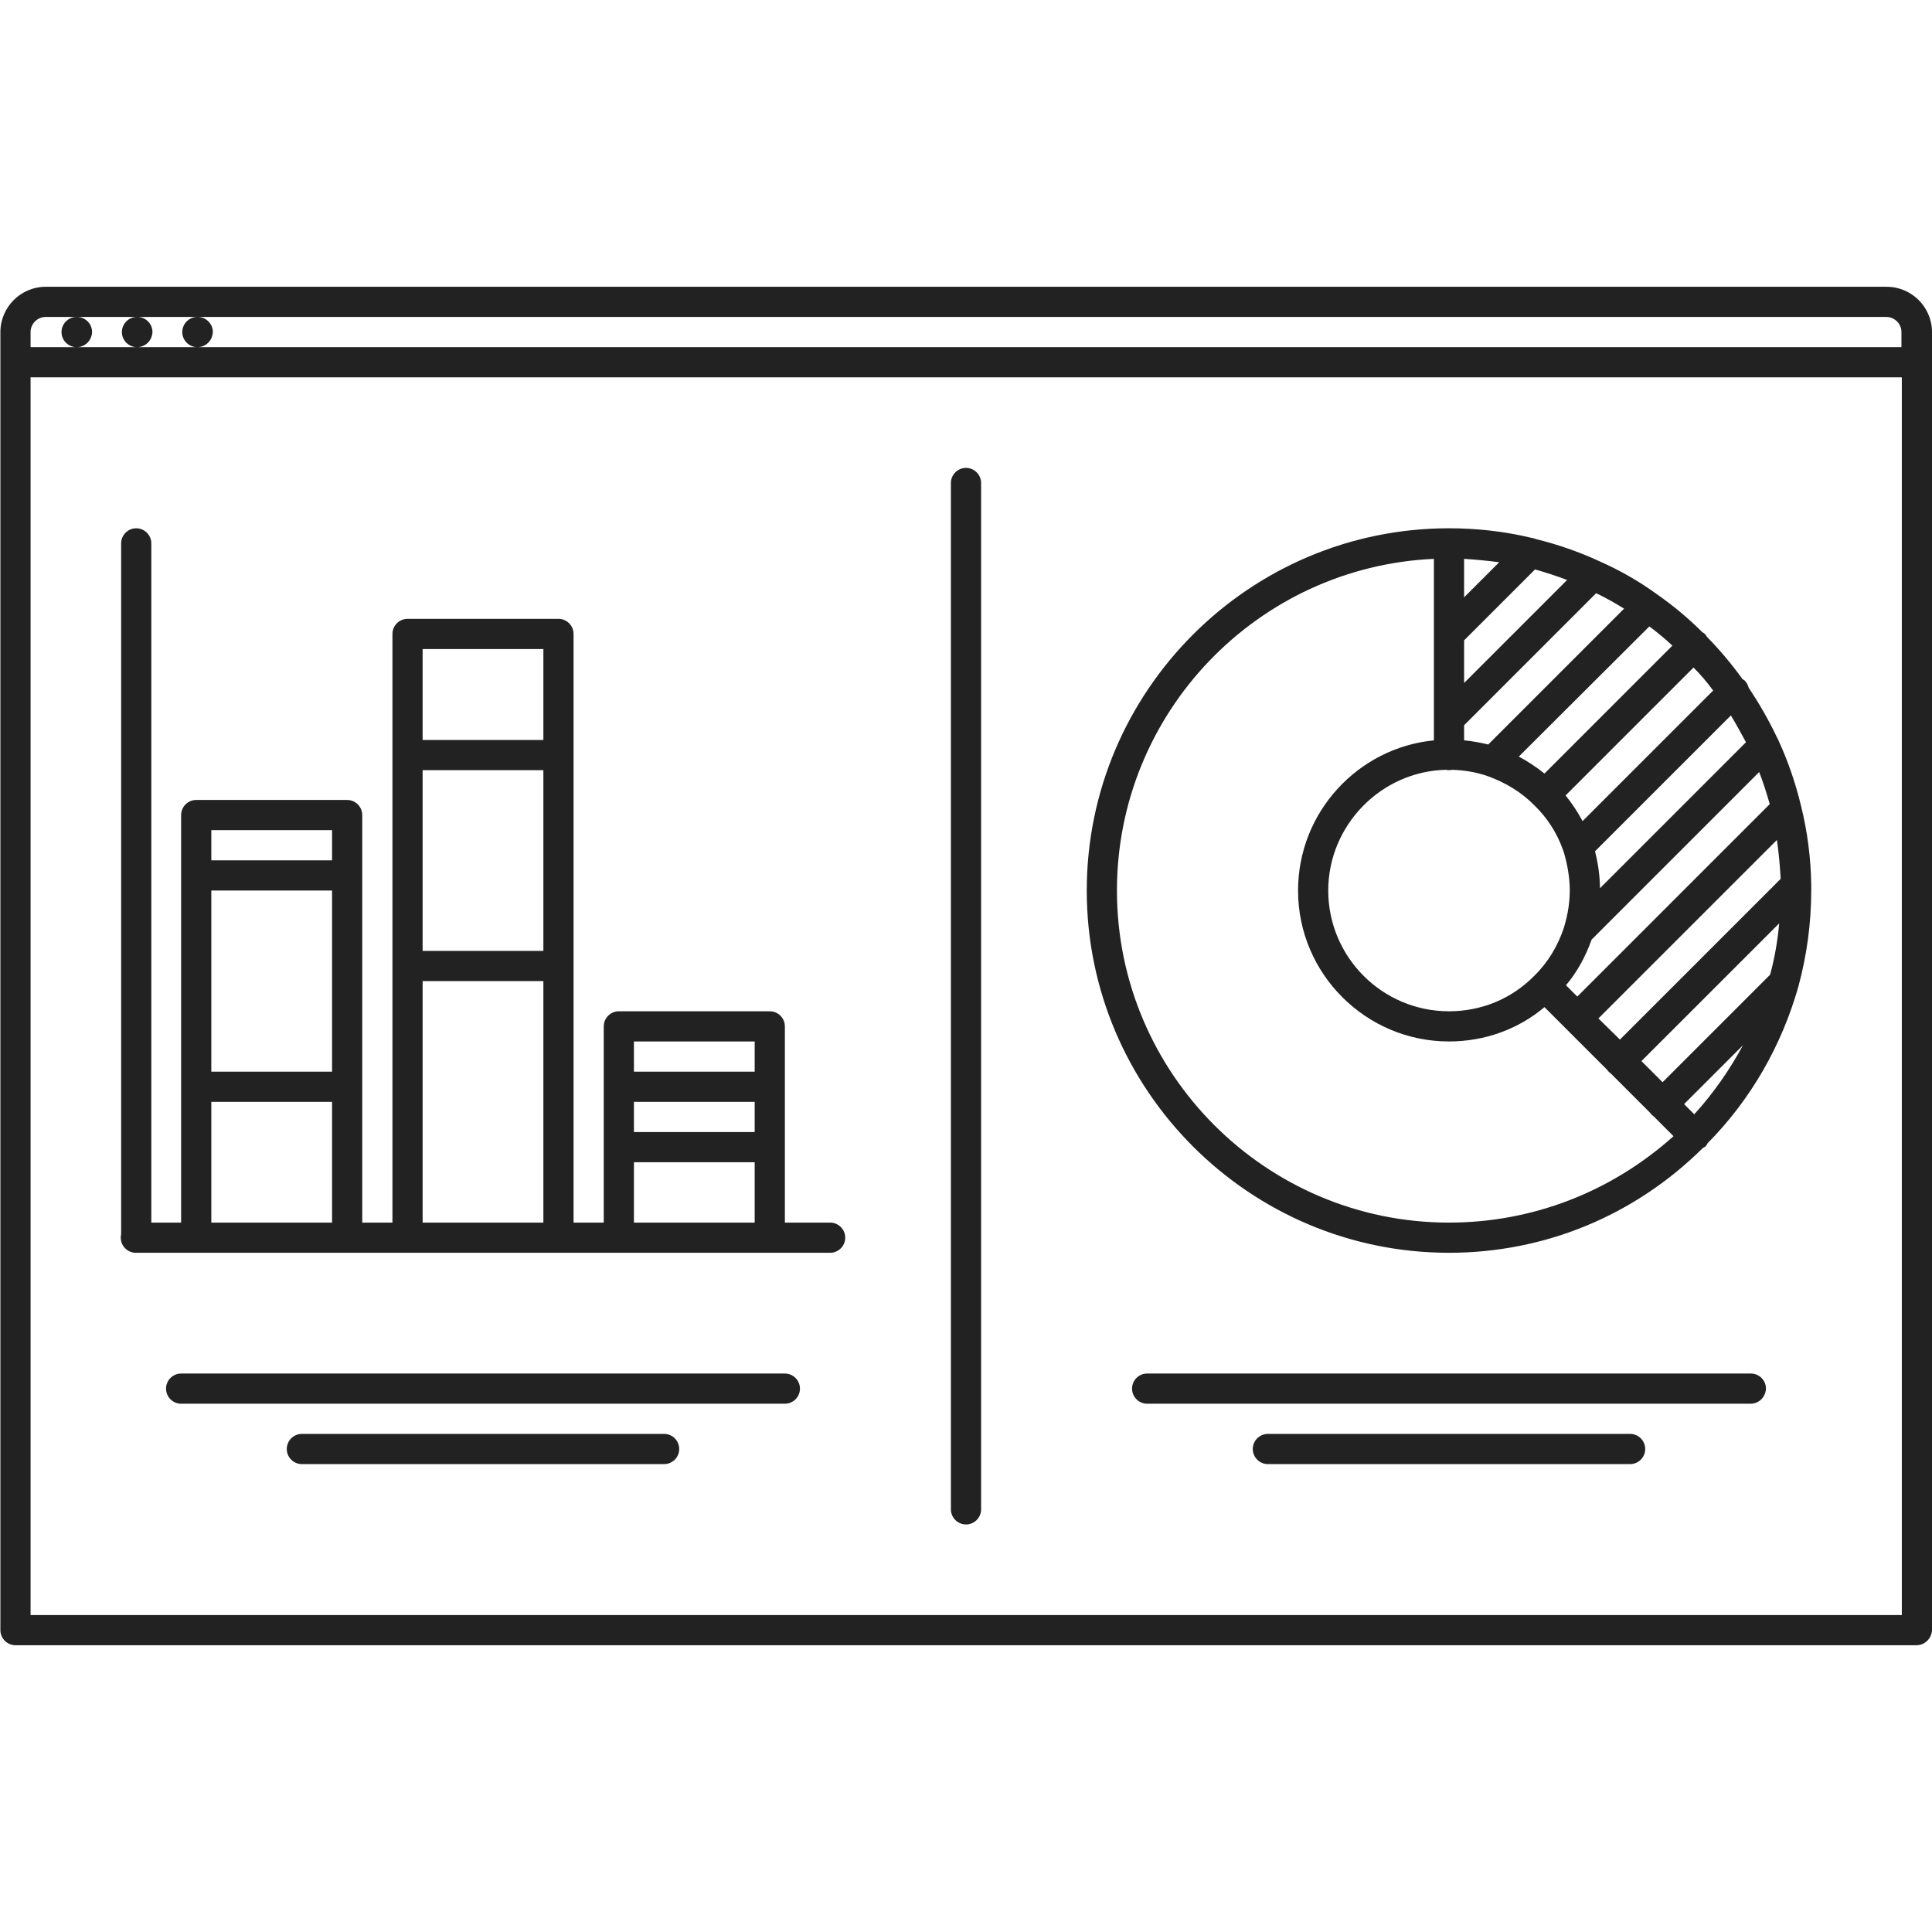 <svg width="103" height="103" viewBox="0 0 103 103" fill="none" xmlns="http://www.w3.org/2000/svg">
<path d="M100.586 15.289H2.435C1.107 15.289 0.021 16.375 0.021 17.703V19.312V86.906C0.021 87.349 0.383 87.711 0.825 87.711H102.176C102.618 87.711 102.98 87.349 103 86.906V19.312V17.703C103 16.375 101.914 15.289 100.586 15.289ZM2.435 16.898H4.084C3.642 16.898 3.279 17.261 3.279 17.703C3.279 18.146 3.642 18.508 4.084 18.508C4.527 18.508 4.889 18.166 4.909 17.703C4.909 17.261 4.547 16.898 4.104 16.898H7.303C6.86 16.898 6.498 17.261 6.498 17.703C6.498 18.146 6.86 18.508 7.303 18.508C7.746 18.508 8.108 18.166 8.128 17.703C8.128 17.261 7.766 16.898 7.323 16.898H10.522C10.079 16.898 9.717 17.261 9.717 17.703C9.717 18.146 10.079 18.508 10.522 18.508C10.964 18.508 11.326 18.166 11.347 17.703C11.347 17.261 10.984 16.898 10.542 16.898H100.566C101.009 16.898 101.371 17.261 101.371 17.703V18.508H10.522H7.303H4.084H1.63V17.703C1.63 17.261 1.992 16.898 2.435 16.898ZM101.391 86.102H1.63V20.117H101.391V86.102Z" fill="#222222"/>
<path d="M51.5 81.273C51.943 81.273 52.305 80.911 52.305 80.469V25.75C52.305 25.307 51.943 24.945 51.5 24.945C51.057 24.945 50.695 25.307 50.695 25.75V80.469C50.695 80.911 51.057 81.273 51.5 81.273Z" fill="#222222"/>
<path d="M7.242 66.789H10.461H18.508H21.727H29.773H32.992H41.039H44.258C44.7 66.789 45.062 66.427 45.062 65.984C45.062 65.542 44.7 65.18 44.258 65.18H41.844V54.719C41.844 54.276 41.482 53.914 41.039 53.914H32.992C32.55 53.914 32.188 54.276 32.188 54.719V65.18H30.578V33.797C30.578 33.354 30.216 32.992 29.773 32.992H21.727C21.284 32.992 20.922 33.354 20.922 33.797V65.18H19.312V43.453C19.312 43.011 18.95 42.648 18.508 42.648H10.461C10.018 42.648 9.656 43.011 9.656 43.453V65.18H8.067V28.969C8.067 28.526 7.705 28.164 7.262 28.164C6.82 28.164 6.458 28.526 6.458 28.969V65.803C6.438 65.864 6.438 65.924 6.438 65.984C6.438 66.427 6.8 66.789 7.242 66.789ZM17.703 57.133H11.266V47.477H17.703V57.133ZM11.266 58.742H17.703V65.18H11.266V58.742ZM28.969 50.695H22.531V41.059H28.969V50.695ZM22.531 52.305H28.969V65.18H22.531V52.305ZM40.234 60.352H33.797V58.742H40.234V60.352ZM33.797 61.961H40.234V65.18H33.797V61.961ZM40.234 55.523V57.133H33.797V55.523H40.234ZM28.969 34.602V39.45H22.531V34.602H28.969ZM17.703 44.258V45.867H11.266V44.258H17.703Z" fill="#222222"/>
<path d="M41.844 73.227H9.656C9.214 73.227 8.852 73.589 8.852 74.031C8.852 74.474 9.214 74.836 9.656 74.836H41.844C42.286 74.836 42.648 74.474 42.648 74.031C42.648 73.589 42.286 73.227 41.844 73.227Z" fill="#222222"/>
<path d="M35.406 76.445H16.094C15.651 76.445 15.289 76.807 15.289 77.25C15.289 77.693 15.651 78.055 16.094 78.055H35.406C35.849 78.055 36.211 77.693 36.211 77.25C36.211 76.807 35.849 76.445 35.406 76.445Z" fill="#222222"/>
<path d="M93.344 73.227H61.156C60.714 73.227 60.352 73.589 60.352 74.031C60.352 74.474 60.714 74.836 61.156 74.836H93.324C93.786 74.836 94.128 74.474 94.148 74.031C94.148 73.589 93.786 73.227 93.344 73.227Z" fill="#222222"/>
<path d="M86.906 76.445H67.594C67.151 76.445 66.789 76.807 66.789 77.25C66.789 77.693 67.151 78.055 67.594 78.055H86.906C87.349 78.055 87.711 77.693 87.711 77.25C87.711 76.807 87.349 76.445 86.906 76.445Z" fill="#222222"/>
<path d="M77.25 66.789C82.34 66.789 87.127 64.818 90.769 61.217C90.809 61.197 90.849 61.156 90.91 61.136C90.97 61.076 91.01 61.015 91.03 60.955C93.344 58.621 94.993 55.725 95.879 52.586C96.321 50.957 96.562 49.227 96.562 47.456V47.195V47.175C96.542 45.767 96.361 44.338 96.019 42.97C95.738 41.803 95.356 40.657 94.832 39.51C94.812 39.45 94.772 39.369 94.732 39.309C94.289 38.364 93.766 37.478 93.223 36.654C93.183 36.513 93.123 36.392 93.002 36.271C92.982 36.251 92.941 36.231 92.901 36.211C92.338 35.426 91.714 34.682 91.01 33.958C90.97 33.918 90.95 33.857 90.91 33.817C90.869 33.777 90.829 33.736 90.769 33.716C90.004 32.952 89.18 32.268 88.314 31.665C87.369 30.98 86.343 30.397 85.297 29.934C84.17 29.411 83.044 29.029 81.917 28.747C81.817 28.707 81.716 28.687 81.615 28.667C80.187 28.325 78.719 28.164 77.25 28.164C66.608 28.164 57.938 36.835 57.938 47.477C57.938 58.119 66.608 66.789 77.25 66.789ZM87.51 56.569L94.853 49.227C94.772 50.152 94.611 51.078 94.37 51.963L88.636 57.696L87.51 56.569ZM85.216 54.296L94.732 44.781C94.832 45.465 94.893 46.169 94.933 46.853L86.363 55.423L85.216 54.296ZM77.25 53.914C73.689 53.914 70.812 51.017 70.812 47.477C70.812 43.996 73.629 41.12 77.089 41.039C77.149 41.059 77.19 41.059 77.25 41.059C77.29 41.059 77.351 41.059 77.391 41.039C78.055 41.059 78.698 41.16 79.322 41.381C80.268 41.723 81.133 42.246 81.817 42.95C82.481 43.594 83.004 44.399 83.325 45.304C83.346 45.364 83.366 45.425 83.386 45.485C83.567 46.109 83.688 46.793 83.688 47.477C83.688 48.1 83.587 48.744 83.406 49.347C83.406 49.368 83.386 49.388 83.386 49.428C83.064 50.414 82.521 51.319 81.796 52.023C80.59 53.25 78.98 53.914 77.25 53.914ZM83.547 30.92L78.055 36.412V34.139L81.837 30.357C82.4 30.518 82.963 30.699 83.547 30.92ZM86.584 32.449L79.342 39.691C78.92 39.591 78.497 39.51 78.055 39.47V38.665L85.096 31.624C85.599 31.866 86.102 32.147 86.584 32.449ZM89.159 34.42L82.34 41.24C81.917 40.898 81.454 40.596 80.972 40.335L87.932 33.395C88.355 33.716 88.777 34.058 89.159 34.42ZM91.332 36.815L84.371 43.775C84.11 43.292 83.808 42.83 83.466 42.407L90.286 35.587C90.668 35.969 91.01 36.372 91.332 36.815ZM93.082 39.571L85.297 47.356C85.297 46.692 85.196 46.028 85.035 45.384L92.278 38.142C92.559 38.605 92.821 39.088 93.082 39.571ZM78.055 31.846V29.794C78.678 29.834 79.322 29.894 79.926 29.975L78.055 31.846ZM84.854 50.092L93.786 41.16C94.008 41.723 94.189 42.306 94.35 42.87L84.09 53.13L83.486 52.526C84.07 51.842 84.532 50.997 84.854 50.092ZM90.326 59.406L89.783 58.863L92.921 55.725C92.217 57.032 91.352 58.279 90.326 59.406ZM76.445 29.794V39.47C72.382 39.872 69.203 43.312 69.203 47.477C69.203 51.922 72.824 55.523 77.25 55.523C79.141 55.523 80.931 54.88 82.34 53.693L85.679 57.032C85.699 57.072 85.74 57.113 85.78 57.153C85.82 57.193 85.86 57.213 85.9 57.254L87.972 59.326C87.993 59.366 88.033 59.406 88.073 59.446C88.113 59.486 88.153 59.507 88.194 59.547L89.22 60.573C85.921 63.53 81.716 65.18 77.25 65.18C67.493 65.18 59.547 57.233 59.547 47.477C59.547 37.981 67.051 30.216 76.445 29.794Z" fill="#222222"/>
</svg>
